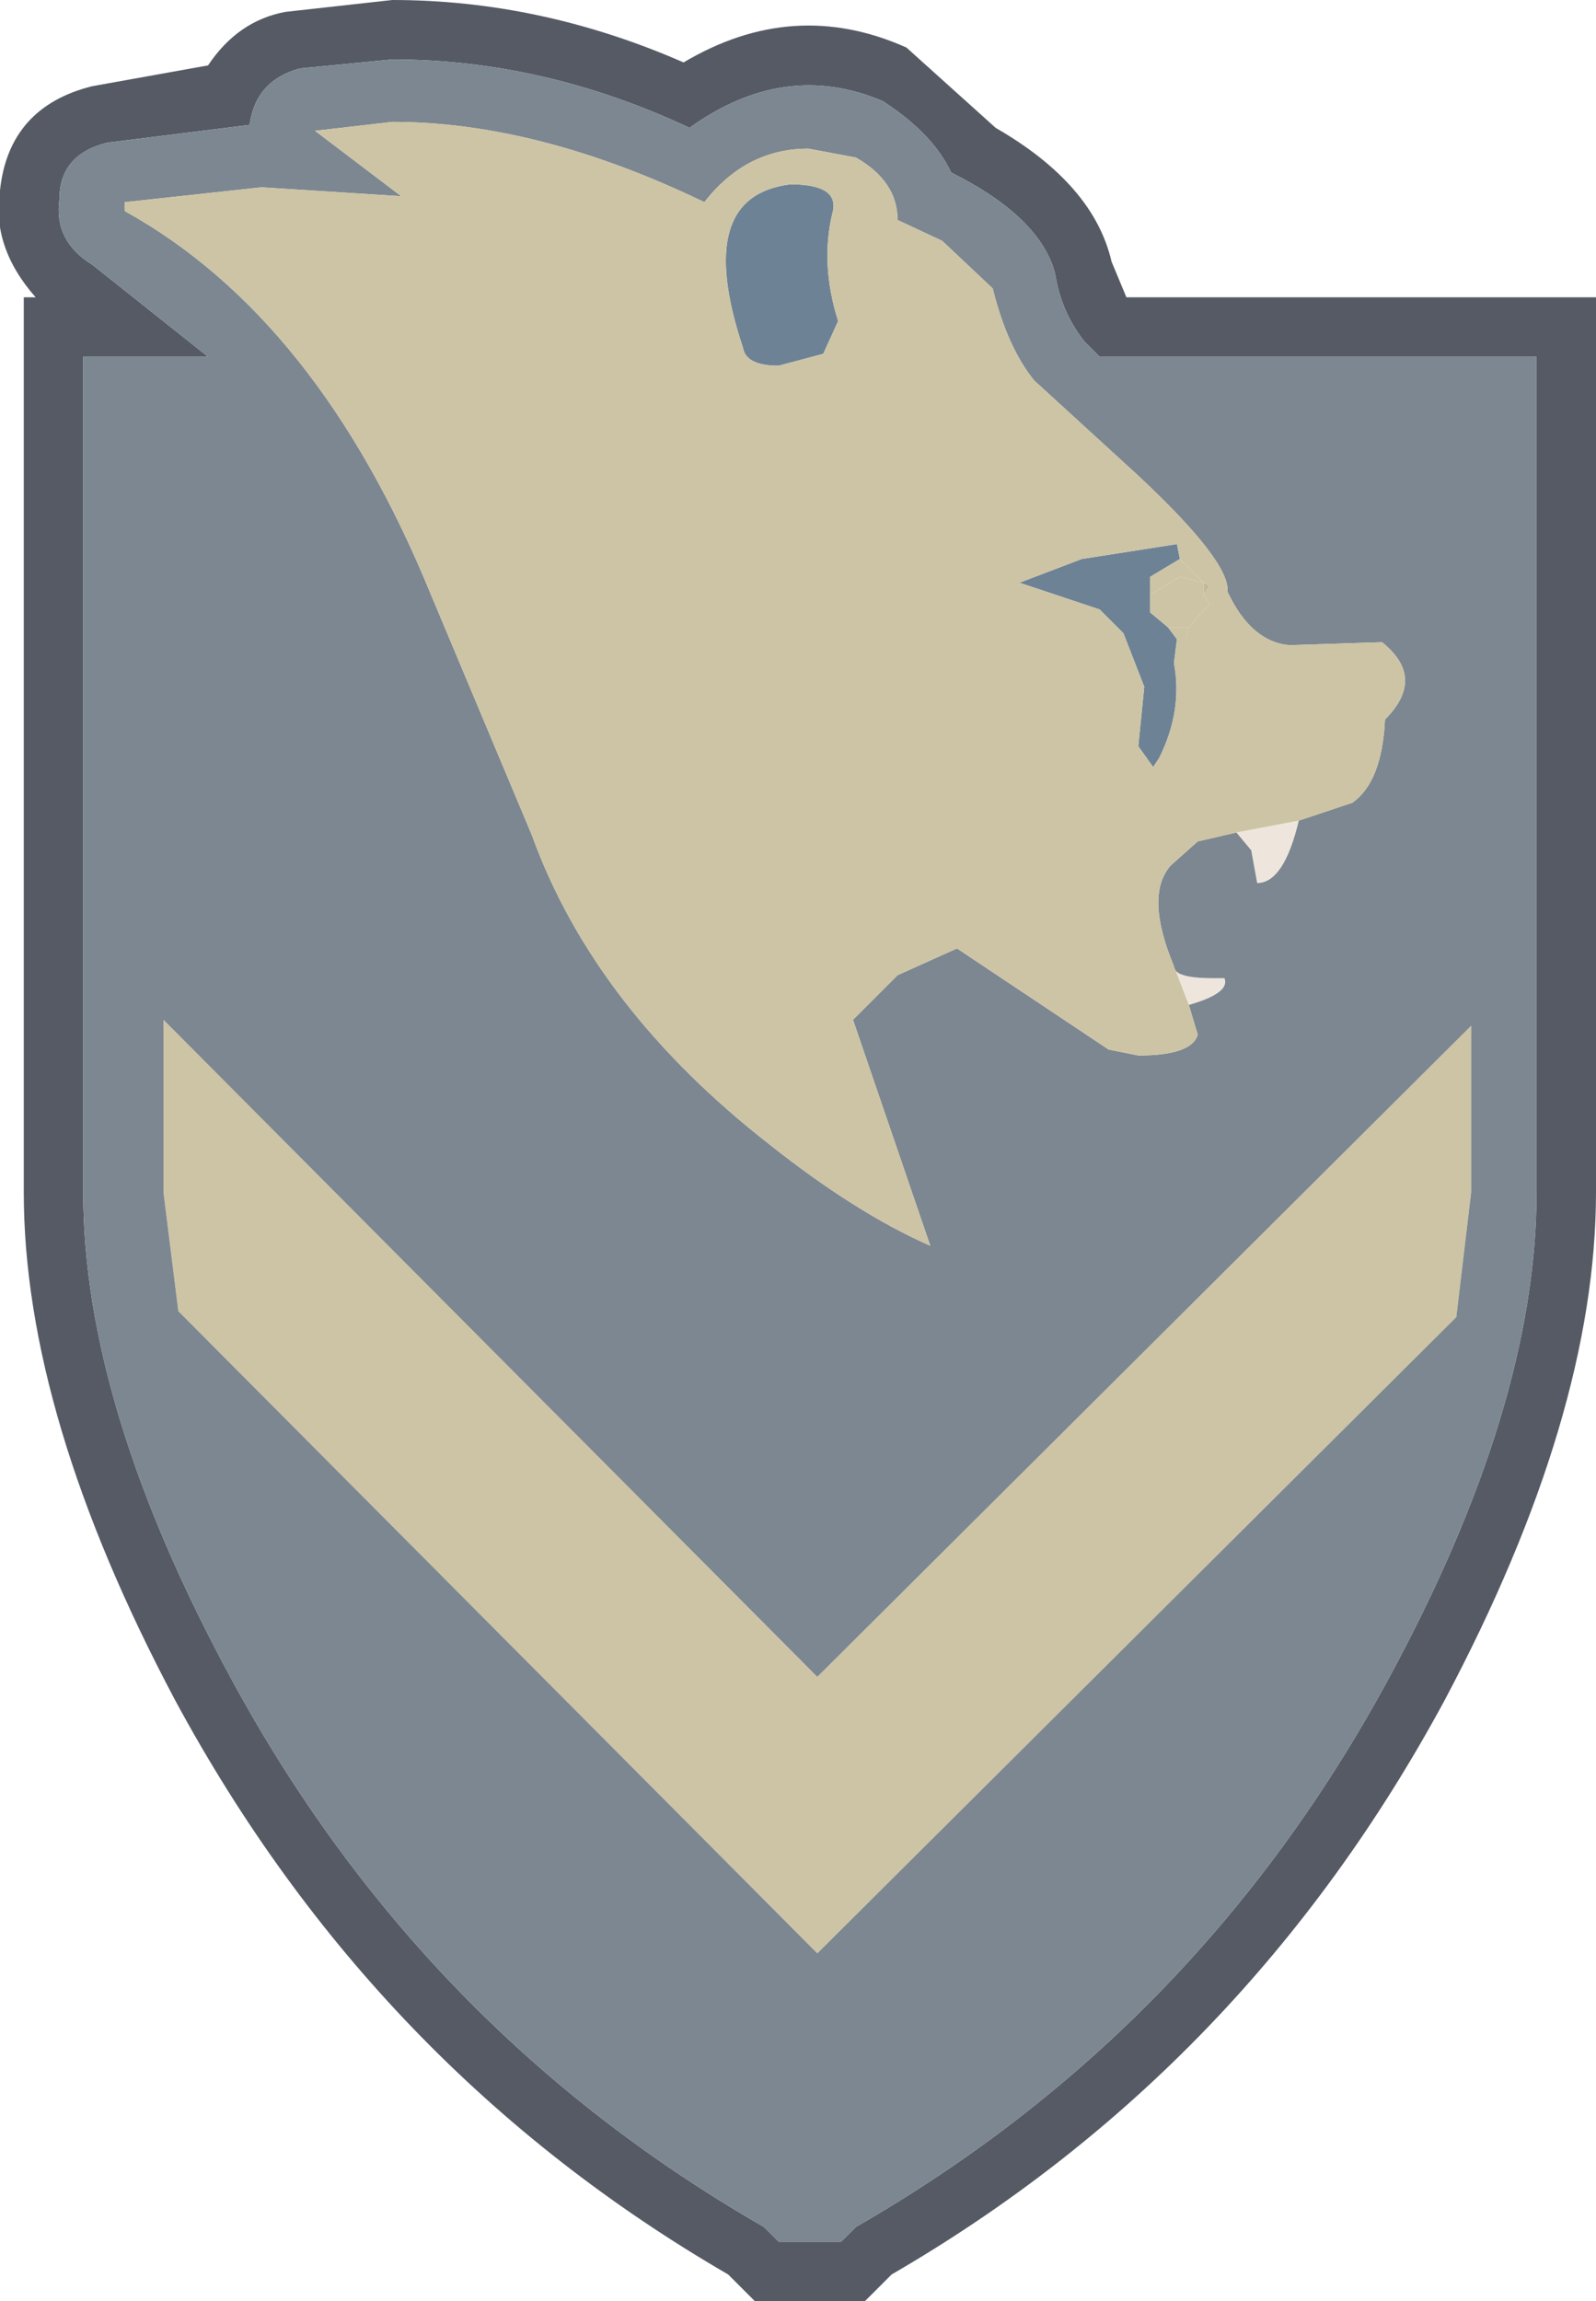 <svg xmlns="http://www.w3.org/2000/svg" width="26.85" height="38.7"><g fill-rule="evenodd"><path fill="#6e8296" d="m19.65 10.55.15.2-.05.4q.15.8-.25 1.6l-.1.15-.25-.35.1-1-.35-.9-.4-.4-1.35-.45 1.05-.4 1.6-.25.05.25-.5.3v.6l.3.25M14.1 5.4l-.25.55-.75.2q-.55 0-.6-.3-.85-2.55.8-2.75.85 0 .7.5-.2.85.1 1.8"/><path fill="#c0b998" d="m20.25 9.8.1.05-.1.15v-.2"/><path fill="#ccc4a4" d="m24.75 20.05-.25 2.1-10.75 10.7L3 22.05l-.25-2v-2.9l11 11.05 11-10.95v2.8M19.85 9.4l.4.4-.4-.1-.5.3v-.3l.5-.3m.15 1.15-.05.2h-.15l-.15-.2H20"/><path fill="#ccc4a4" d="m19.85 9.7.4.1v.2l.1.15-.35.4h-.35l-.3-.25V10l.5-.3"/><path fill="#eee6dc" d="M21.85 13.8q-.25 1.05-.7 1.05l-.1-.55-.25-.3 1.05-.2m-2.1 2.45q0 .2.65.2h.2q.1.25-.6.45l-.25-.65"/><path fill="#555a64" d="M17.75 4.6Q17.5 3.65 16 2.9q-.3-.65-1.15-1.2-1.65-.7-3.25.45Q9.15 1 6.6 1l-1.55.15q-.75.2-.85.95l-2.4.3q-.8.2-.8.95-.1.7.55 1.1L3.5 6H1.4v14.05q0 3.6 2.5 8.2 3.2 5.9 8.95 9.2l.25.25h1.05l.25-.25q5.75-3.3 8.95-9.2 2.5-4.6 2.5-8.2V6H18.5l-.25-.25q-.4-.5-.5-1.15M.4 5h.2q-.75-.85-.6-1.8.15-1.4 1.55-1.75L3.5 1.1Q4 .35 4.8.2L6.6 0q2.5 0 4.9 1.05 1.85-1.1 3.75-.25l1.5 1.35q1.65.95 1.95 2.25l.25.6h7.9v15.05q0 3.75-2.55 8.55-3.35 6.2-9.3 9.65l-.45.45H12.7l-.45-.45Q6.3 34.8 2.95 28.6.4 23.8.4 20.05V5"/><path fill="#7d8791" d="m21.85 13.8.9-.3q.5-.35.55-1.4.7-.7-.05-1.3l-1.55.05q-.65-.05-1.05-.9.05-.5-1.5-1.95L17.4 6.4q-.45-.55-.7-1.55l-.85-.8-.75-.35q0-.65-.7-1.05l-.8-.15q-1.05 0-1.75.9-2.8-1.35-5.25-1.35l-1.3.15 1.45 1.1-2.35-.15-2.3.25v.15Q5.35 5.35 7.25 10l1.7 4.05q1.05 2.9 4 5.2 1.45 1.15 2.7 1.7l-1.3-3.8.75-.75 1-.45 2.55 1.7.5.1q.9 0 1-.35l-.15-.5q.7-.2.6-.45h-.2q-.65 0-.65-.2-.5-1.2-.05-1.7l.45-.4.65-.15.25.3.1.55q.45 0 .7-1.05m-4.1-9.2q.1.65.5 1.15l.25.25h7.35v14.05q0 3.6-2.5 8.2-3.2 5.9-8.95 9.2l-.25.25H13.1l-.25-.25q-5.75-3.3-8.95-9.2-2.5-4.6-2.5-8.2V6h2.1L1.55 4.45Q.9 4.05 1 3.35q0-.75.8-.95l2.4-.3q.1-.75.85-.95L6.6 1q2.55 0 5 1.15Q13.2 1 14.85 1.7q.85.55 1.15 1.2 1.5.75 1.75 1.7m7 15.45v-2.8l-11 10.95-11-11.05v2.9l.25 2 10.75 10.8 10.75-10.7.25-2.1"/><path fill="#ccc4a4" d="m15.1 3.7.75.35.85.8q.25 1 .7 1.55L19.15 8q1.55 1.45 1.5 1.95.4.85 1.05.9l1.55-.05q.75.6.05 1.3-.05 1.05-.55 1.4l-.9.3-1.05.2-.65.15-.45.4q-.45.5.05 1.7l.25.65.15.5q-.1.35-1 .35l-.5-.1-2.55-1.7-1 .45-.75.75 1.3 3.8q-1.25-.55-2.7-1.7-2.95-2.3-4-5.2L7.25 10Q5.35 5.35 2.1 3.55V3.4l2.3-.25 2.35.15L5.3 2.2l1.3-.15q2.45 0 5.25 1.35.7-.9 1.75-.9l.8.15q.7.4.7 1.05m-1 1.7q-.3-.95-.1-1.8.15-.5-.7-.5-1.65.2-.8 2.75.05.3.6.3l.75-.2.25-.55m5.7 5.35h.15l.05-.2.35-.4-.1-.15.1-.15-.1-.05-.4-.4-.05-.25-1.6.25-1.05.4 1.35.45.4.4.35.9-.1 1 .25.35.1-.15q.4-.8.25-1.6l.05-.4"/></g></svg>